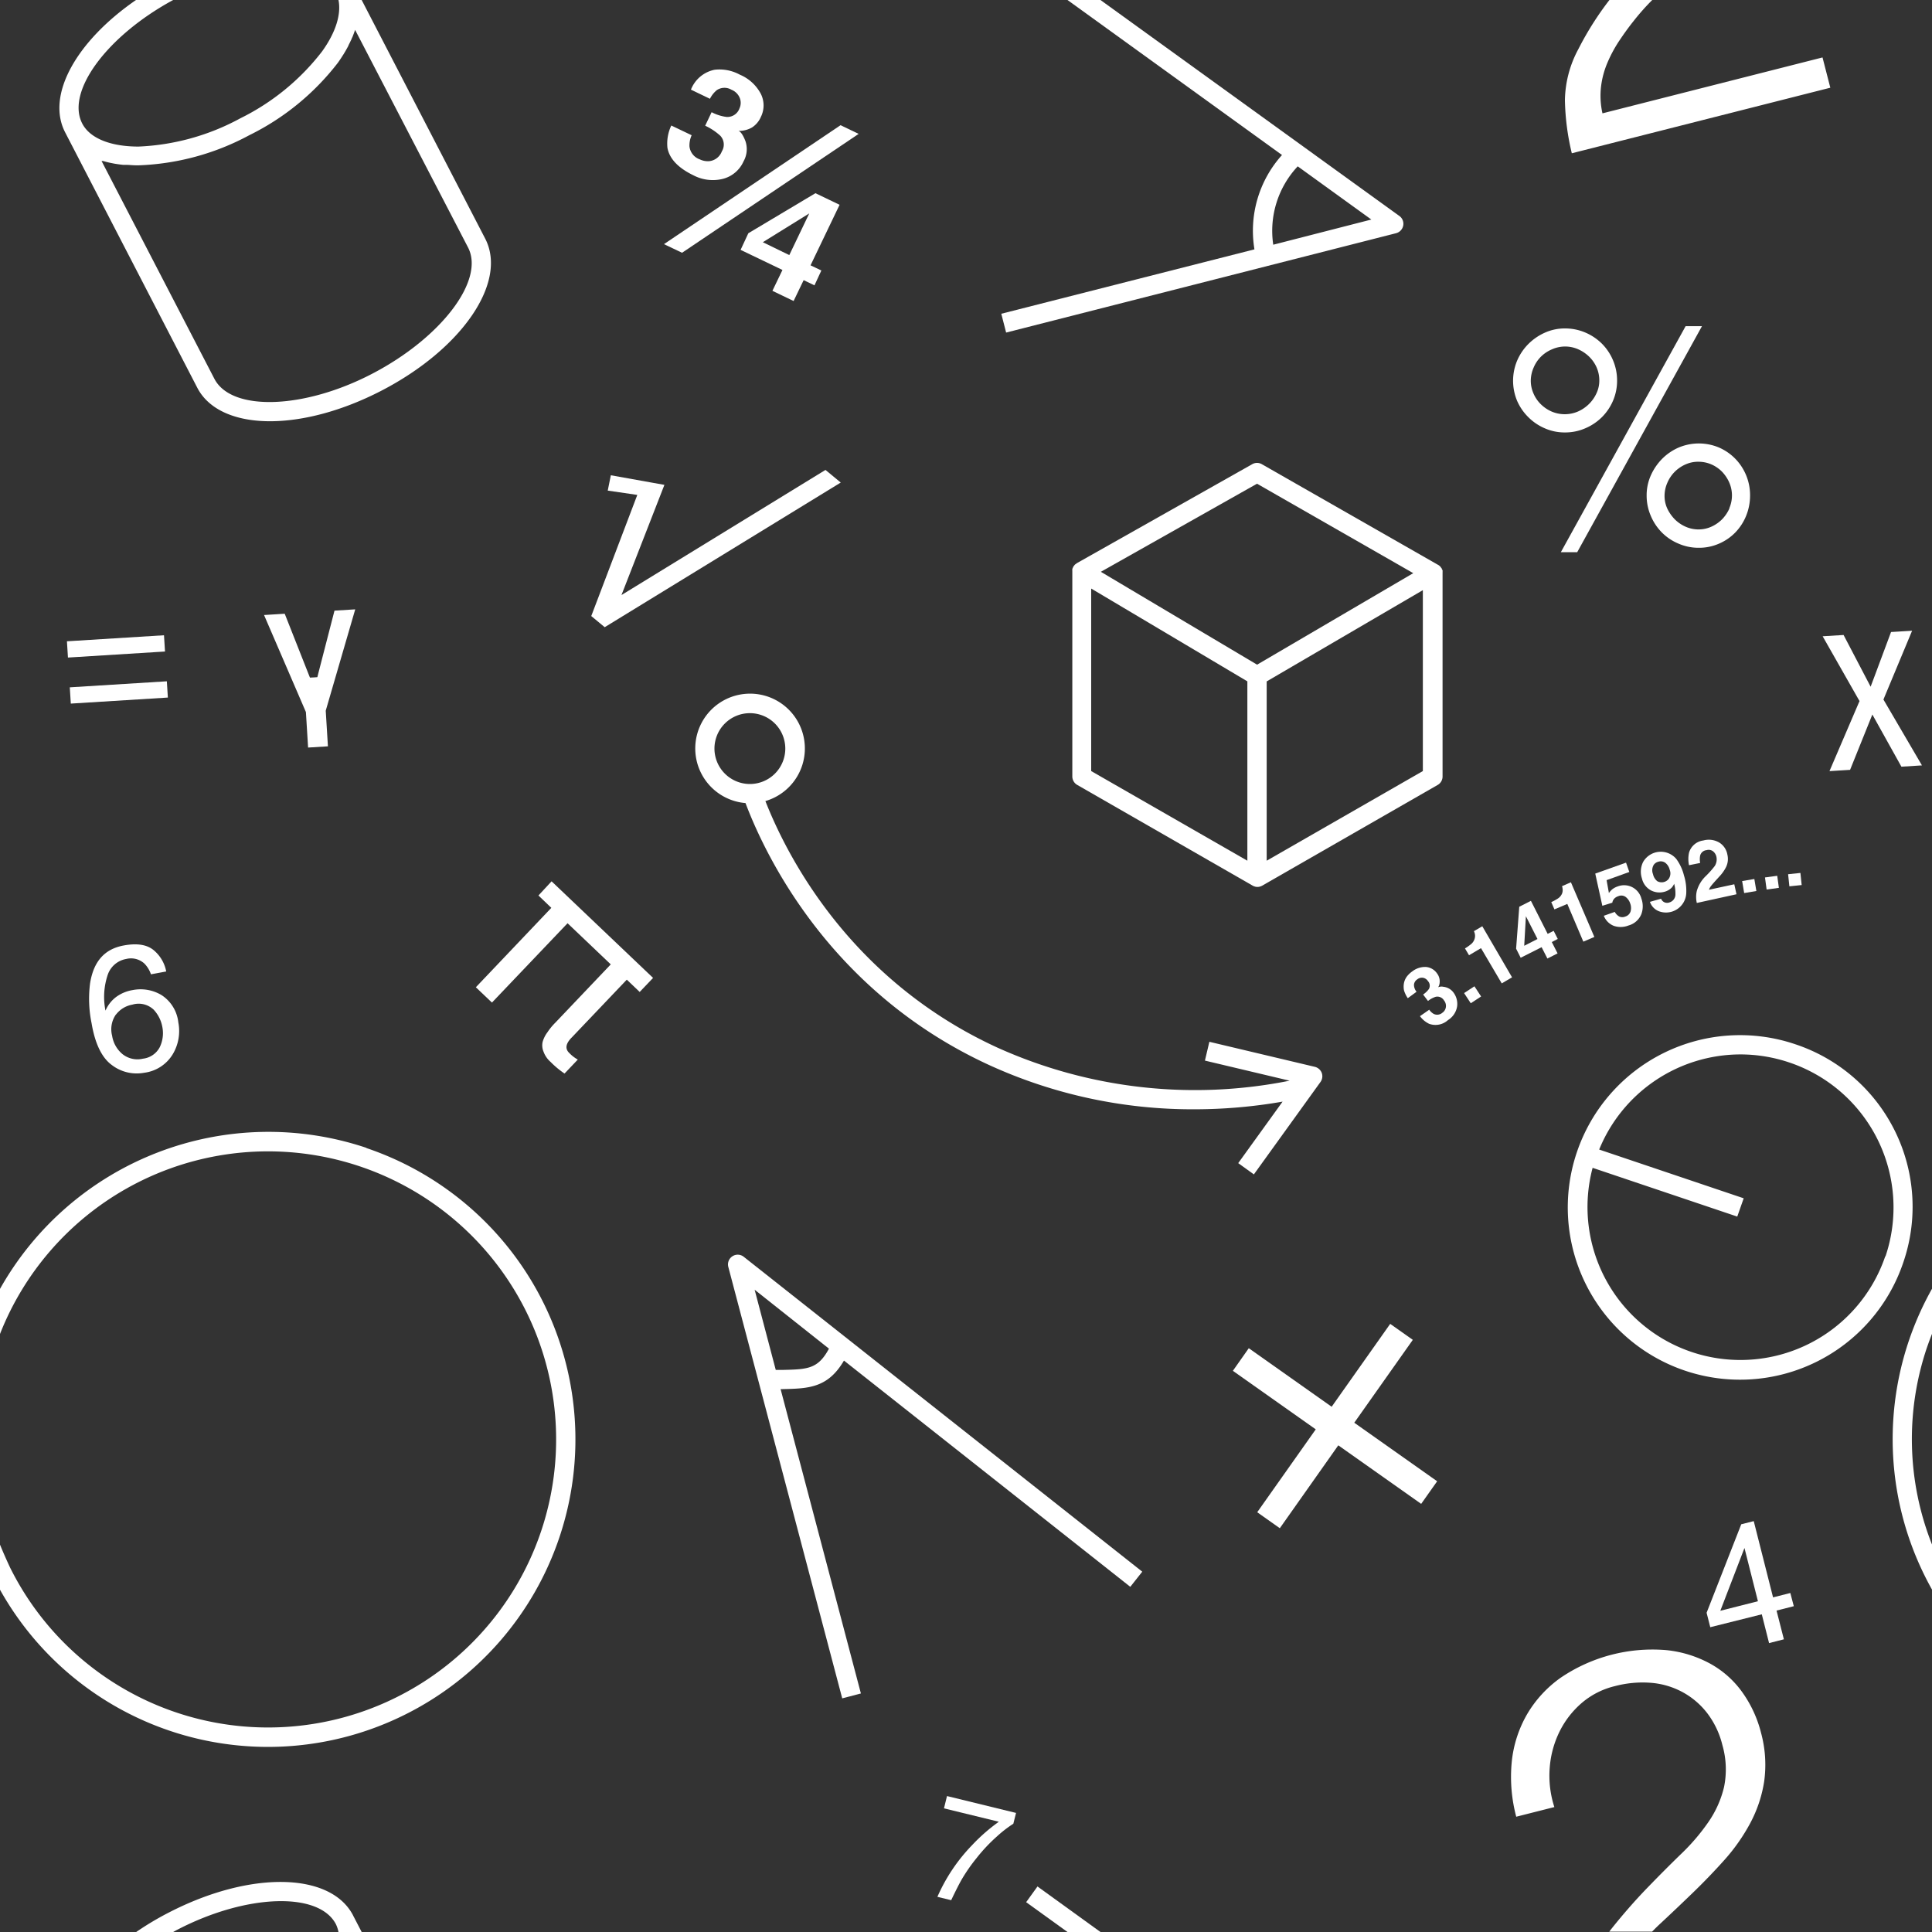 <svg xmlns="http://www.w3.org/2000/svg" viewBox="0 0 300 300"><rect x="0" y="0" width="300" height="300" fill="#333333" stroke="none"/><defs><style>.cls-1{fill:none;}.cls-2{fill:#fff;}</style></defs><title>Math Madness</title><g id="Layer_2" data-name="Layer 2"><g id="Layer_1-2" data-name="Layer 1"><path class="cls-1" d="M19,163.7a3.72,3.72,0,0,0,3.17.7,3.37,3.37,0,0,0,2.61-1.79,5,5,0,0,0,.39-3.18,5.3,5.3,0,0,0-1.35-2.65,3.39,3.39,0,0,0-3.3-.77A4.08,4.08,0,0,0,18,157.53a4,4,0,0,0-.61,3.31A4.62,4.62,0,0,0,19,163.7Z"/><path class="cls-1" d="M267.43,73.24a5.34,5.34,0,0,0-1.66-1.14,5.11,5.11,0,0,0-2-.41,4.78,4.78,0,0,0-2.07.44A5.57,5.57,0,0,0,260,73.29a5.46,5.46,0,0,0-1.12,1.7,5.1,5.1,0,0,0-.42,2,4.68,4.68,0,0,0,.44,2,6.18,6.18,0,0,0,1.17,1.68,5.59,5.59,0,0,0,1.69,1.14,5,5,0,0,0,2,.41,4.81,4.81,0,0,0,2-.44,5.57,5.57,0,0,0,1.66-1.16A5.81,5.81,0,0,0,268.55,79a5,5,0,0,0,0-4A5.81,5.81,0,0,0,267.43,73.24Z"/><polygon class="cls-1" points="170.94 88.79 185.49 97.44 195.2 103.2 219.45 89.04 195.19 75.11 170.94 88.79"/><path class="cls-1" d="M121.49,212.72c3.86-.09,5.49-.13,7.19-3.3l-11.54-9.12,3.28,12.45Z"/><polygon class="cls-1" points="122.56 39.61 125.66 33.17 118.45 37.64 122.56 39.61"/><circle class="cls-1" cx="116.44" cy="116.24" r="5.5"/><path class="cls-1" d="M212.94,34.09l-11.43-8.26A14.63,14.63,0,0,0,197.71,38Z"/><path class="cls-1" d="M57.84,58c10.68-5.53,17.47-14.49,14.84-19.58L55.16,4.59s0,0,0,0c-.12.36-.26.73-.41,1.1,0,.09-.07.17-.11.26-.15.34-.31.69-.49,1l-.06.13c-.2.37-.41.75-.65,1.14-.05.09-.11.18-.17.27q-.36.59-.78,1.17A39.19,39.19,0,0,1,38.7,21a39.1,39.1,0,0,1-17.17,4.73h-.4c-.55,0-1.08,0-1.59-.07l-.41,0c-.46,0-.91-.11-1.35-.18l-.41-.08c-.48-.09-.95-.21-1.4-.34L15.81,25h0L33.29,58.82C35.93,63.91,47.17,63.53,57.84,58Z"/><polygon class="cls-1" points="236.69 146.86 238.74 145.81 236.94 142.27 236.69 146.86"/><path class="cls-1" d="M239.29,62.77A5.59,5.59,0,0,0,241,63.91a5.21,5.21,0,0,0,4.05,0,5.67,5.67,0,0,0,1.68-1.14,5.59,5.59,0,0,0,1.17-1.67,4.6,4.6,0,0,0,.44-2,5.05,5.05,0,0,0-.41-2,5.36,5.36,0,0,0-1.15-1.67,5.81,5.81,0,0,0-1.71-1.16,5,5,0,0,0-4.07,0,5.39,5.39,0,0,0-1.69,1.13,5.25,5.25,0,0,0-1.14,1.69,5.1,5.1,0,0,0-.42,2,4.88,4.88,0,0,0,.42,2A5.17,5.17,0,0,0,239.29,62.77Z"/><polygon class="cls-1" points="267.16 250.12 273 248.64 270.91 240.37 267.16 250.12"/><path class="cls-1" d="M258.58,134a1.21,1.21,0,0,0-1.08-.16,1.24,1.24,0,0,0-.7.47,1.62,1.62,0,0,0-.12,1.46,1.89,1.89,0,0,0,.66,1.09,1.4,1.4,0,0,0,1.72-.29,1.49,1.49,0,0,0,.21-1.48A1.92,1.92,0,0,0,258.58,134Z"/><path class="cls-1" d="M277.79,165a23.6,23.6,0,0,0-18.14,1.22,23.57,23.57,0,0,0-11.41,12.29l22.44,7.57-1,2.84-22.46-7.57a23.75,23.75,0,1,0,44.21-4.4A23.53,23.53,0,0,0,277.79,165Z"/><polygon class="cls-1" points="169.44 119.73 193.69 133.65 193.69 105.8 169.44 91.39 169.44 119.73"/><polygon class="cls-1" points="196.69 133.65 220.94 119.73 220.94 91.64 196.69 105.81 196.69 133.65"/><path class="cls-2" d="M30.63,60.2c1.79,3.47,6,5.21,11.3,5.21,5.07,0,11.18-1.58,17.29-4.74,12.54-6.49,19.62-16.86,16.12-23.62L56.16,0h-3.6C53,2.2,52.16,5,50,8A36.22,36.22,0,0,1,37.32,18.37a36.23,36.23,0,0,1-15.81,4.39c-4.32,0-7.55-1.27-8.74-3.58C10.2,14.21,16.64,5.55,26.89,0H21.12c-9.26,6.38-14,14.79-11,20.56ZM15.81,25,16,25c.45.13.92.25,1.4.34l.41.08c.44.07.89.14,1.35.18l.41,0c.51,0,1,.07,1.59.07h.4A39.1,39.1,0,0,0,38.7,21,39.19,39.19,0,0,0,52.47,9.74q.42-.59.78-1.17c.06-.09.12-.18.17-.27.24-.39.45-.77.65-1.14L54.13,7c.18-.34.34-.69.49-1,0-.09.08-.17.11-.26.15-.37.29-.74.41-1.1,0,0,0,0,0,0L72.68,38.43c2.63,5.09-4.16,14-14.84,19.58s-21.91,5.9-24.55.81L15.77,25Z"/><path class="cls-2" d="M17.37,165.38a6.35,6.35,0,0,0,5,1.2,6.06,6.06,0,0,0,4.46-2.89,7,7,0,0,0,.86-4.93,5.79,5.79,0,0,0-2.62-4.25,6.34,6.34,0,0,0-4.48-.77,6,6,0,0,0-2.46,1,5.19,5.19,0,0,0-1.75,2.19,10.76,10.76,0,0,1,.35-5.57,3.7,3.7,0,0,1,2.86-2.45,3.08,3.08,0,0,1,2.85.73,4.44,4.44,0,0,1,1,1.65l2.37-.44A5.67,5.67,0,0,0,24,147.66q-1.57-1.44-4.77-.85c-3,.54-4.7,2.49-5.24,5.86a18.75,18.75,0,0,0,.23,6.21C14.76,162.1,15.83,164.26,17.37,165.38Zm.65-7.85A4.08,4.08,0,0,1,20.55,156a3.39,3.39,0,0,1,3.3.77,5.3,5.3,0,0,1,1.35,2.65,5,5,0,0,1-.39,3.18,3.37,3.37,0,0,1-2.61,1.79,3.72,3.72,0,0,1-3.17-.7,4.62,4.62,0,0,1-1.62-2.86A4,4,0,0,1,18,157.53Z"/><path class="cls-2" d="M146.58,280.8l8.52,2.08a27.85,27.85,0,0,0-4.18,3.66,27.15,27.15,0,0,0-5.36,8l2.14.52c.71-1.49,1.26-2.57,1.64-3.23a26.65,26.65,0,0,1,2.31-3.32,26,26,0,0,1,3.12-3.32,18.74,18.74,0,0,1,2.58-2l.42-1.68-10.72-2.62Z"/><path class="cls-2" d="M278.74,162.14a26.75,26.75,0,1,0,16.8,33.9A26.59,26.59,0,0,0,278.74,162.14Zm14,32.94a23.75,23.75,0,0,1-45.44-13.74l22.46,7.57,1-2.84-22.44-7.57a23.73,23.73,0,0,1,21.94-14.77,23.81,23.81,0,0,1,7.61,1.26,23.75,23.75,0,0,1,14.91,30.09Z"/><path class="cls-2" d="M56.9,178.24A47.82,47.82,0,0,0,0,200.14v7a44.73,44.73,0,1,1,1.55,36.24C1,242.2.47,241,0,239.85v7a47.67,47.67,0,0,0,62.84,19.42,47.75,47.75,0,0,0-5.94-88Z"/><path class="cls-2" d="M156.23,51.64l60.56-15.43a1.52,1.52,0,0,0,1.1-1.18,1.49,1.49,0,0,0-.59-1.49L170.88,0h-5.12l33.31,24.07a17.57,17.57,0,0,0-4.28,14.65l-39.31,10Zm45.28-25.81,11.43,8.26L197.71,38A14.63,14.63,0,0,1,201.51,25.83Z"/><path class="cls-2" d="M113.72,195.08a1.51,1.51,0,0,0-.63,1.64l17.69,67,2.9-.76-12.47-47.26h.35c4-.09,7-.18,9.49-4.43l44.46,35.13,1.86-2.35-61.9-48.91A1.5,1.5,0,0,0,113.72,195.08Zm15,14.34c-1.7,3.17-3.33,3.21-7.19,3.3l-1.07,0-3.28-12.45Z"/><path class="cls-2" d="M237.32,64.78a8.09,8.09,0,0,0,2.56,1.73,7.64,7.64,0,0,0,3.12.64,7.82,7.82,0,0,0,3.15-.64,8.23,8.23,0,0,0,2.59-1.73,8.09,8.09,0,0,0,1.73-2.56,7.84,7.84,0,0,0,.63-3.12,8,8,0,0,0-.63-3.15,8.11,8.11,0,0,0-1.73-2.59,8.23,8.23,0,0,0-2.59-1.73A8,8,0,0,0,243,51a7.5,7.5,0,0,0-3.12.66,8.52,8.52,0,0,0-2.56,1.76A8.24,8.24,0,0,0,235.58,56a8.07,8.07,0,0,0,0,6.25A8.12,8.12,0,0,0,237.32,64.78Zm.83-7.72a5.25,5.25,0,0,1,1.14-1.69A5.39,5.39,0,0,1,241,54.24a5,5,0,0,1,4.07,0,5.81,5.81,0,0,1,1.71,1.16,5.36,5.36,0,0,1,1.15,1.67,5.05,5.05,0,0,1,.41,2,4.6,4.6,0,0,1-.44,2,5.59,5.59,0,0,1-1.17,1.67A5.67,5.67,0,0,1,245,63.91a5.21,5.21,0,0,1-4.05,0,5.59,5.59,0,0,1-1.69-1.14,5.17,5.17,0,0,1-1.14-1.67,4.88,4.88,0,0,1-.42-2A5.1,5.1,0,0,1,238.15,57.06Z"/><path class="cls-2" d="M271.75,76.93a8.1,8.1,0,0,0-2.3-5.7,8,8,0,0,0-2.53-1.74,8.07,8.07,0,0,0-6.25,0,8.29,8.29,0,0,0-2.56,1.74,8.7,8.7,0,0,0-1.76,2.57,7.54,7.54,0,0,0-.66,3.13,7.87,7.87,0,0,0,.64,3.16,8.16,8.16,0,0,0,1.73,2.6,8,8,0,0,0,2.59,1.73,7.8,7.8,0,0,0,3.14.64,7.69,7.69,0,0,0,3.13-.64,7.85,7.85,0,0,0,2.53-1.73,8.06,8.06,0,0,0,1.69-2.6A8.39,8.39,0,0,0,271.75,76.93Zm-3.2,2a5.81,5.81,0,0,1-1.12,1.68,5.57,5.57,0,0,1-1.66,1.16,4.81,4.81,0,0,1-2,.44,5,5,0,0,1-2-.41,5.59,5.59,0,0,1-1.69-1.14A6.18,6.18,0,0,1,258.91,79a4.68,4.68,0,0,1-.44-2,5.1,5.1,0,0,1,.42-2,5.46,5.46,0,0,1,1.12-1.7,5.57,5.57,0,0,1,1.66-1.16,4.78,4.78,0,0,1,2.07-.44,5.11,5.11,0,0,1,2,.41,5.34,5.34,0,0,1,1.66,1.14,5.81,5.81,0,0,1,1.12,1.68,5,5,0,0,1,0,4Z"/><polygon class="cls-2" points="261.74 50.65 242.37 85.74 244.91 85.74 264.28 50.65 261.74 50.65"/><rect class="cls-2" x="10.9" y="106.26" width="15.1" height="2.53" transform="translate(-6.64 1.35) rotate(-3.56)"/><rect class="cls-2" x="10.46" y="99.11" width="15.1" height="2.53" transform="translate(-6.2 1.31) rotate(-3.56)"/><polygon class="cls-2" points="55.16 94.62 51.94 94.82 49.41 104.62 49.28 105.15 48.73 105.19 48.67 105.19 48.13 105.22 47.93 104.72 44.21 95.3 41 95.5 47.45 110.45 47.5 110.57 47.51 110.7 47.84 116.08 50.92 115.89 50.59 110.51 50.58 110.38 50.61 110.25 55.16 94.62"/><polygon class="cls-2" points="133.33 20.79 130.52 19.44 103.1 37.91 105.91 39.25 133.33 20.79"/><path class="cls-2" d="M107.69,27.23a6.5,6.5,0,0,0,4.53.55,4.82,4.82,0,0,0,3.24-2.73,3.86,3.86,0,0,0,.3-3.11q-.53-1.39-1.08-1.62a4,4,0,0,0,2.08-.52,3.67,3.67,0,0,0,1.39-1.65,4,4,0,0,0,0-3.56,6.54,6.54,0,0,0-3.28-3,6.6,6.6,0,0,0-3.9-.76,5,5,0,0,0-3.68,3.09l2.95,1.42A4.14,4.14,0,0,1,111.3,14a2.13,2.13,0,0,1,2.29-.06,2.3,2.3,0,0,1,1.31,1.35,2.05,2.05,0,0,1-.07,1.53,2,2,0,0,1-2,1.34,6.84,6.84,0,0,1-2.33-.74l-1,2.1a9.3,9.3,0,0,1,2.35,1.56,2,2,0,0,1,.24,2.42,2.36,2.36,0,0,1-2,1.53,2.89,2.89,0,0,1-1.44-.29,2.4,2.4,0,0,1-1.59-2A3.82,3.82,0,0,1,107.4,21l-3.16-1.51a6.52,6.52,0,0,0-.6,3.47Q104.11,25.5,107.69,27.23Z"/><path class="cls-2" d="M126.62,30,116.2,36.22,115,38.8l6.5,3.12-1.56,3.24,3.29,1.58,1.56-3.24,1.68.81L127.54,42l-1.68-.8,4.51-9.4Zm-4.06,9.61-4.11-2,7.21-4.47Z"/><polygon class="cls-2" points="93.9 97.39 130.55 74.93 128.18 72.97 96.5 92.4 103.17 75.29 94.85 73.8 94.37 76.18 98.96 76.85 91.81 95.66 93.9 97.39"/><polygon class="cls-2" points="219.38 208.05 215.87 205.57 206.78 218.44 193.91 209.35 191.44 212.86 204.31 221.95 195.22 234.82 198.73 237.3 207.81 224.43 220.68 233.52 223.16 230.01 210.29 220.92 219.38 208.05"/><path class="cls-2" d="M83.61,139.05l2,1.92L73.89,153.3l2.5,2.38,11.74-12.32,6.71,6.39-8.62,9.06A9.46,9.46,0,0,0,85,160.3a4.57,4.57,0,0,0-.74,1.48,2.5,2.5,0,0,0,.13,1.5,3.86,3.86,0,0,0,1.11,1.62,14.19,14.19,0,0,0,2.16,1.8l2.06-2.17a5.48,5.48,0,0,1-1.3-1q-1.08-1,.39-2.46l8.52-8.95,2,1.91,2.08-2.18-15.76-15Z"/><path class="cls-2" d="M224.14,153.23a1.33,1.33,0,0,0-.82.07,1.55,1.55,0,0,0,.23-.76,2,2,0,0,0-.41-1.39,2.31,2.31,0,0,0-1.73-1,3.26,3.26,0,0,0-2.13.7,3.71,3.71,0,0,0-.87.85,2.6,2.6,0,0,0-.39.89,2.93,2.93,0,0,0,0,1.22,4.52,4.52,0,0,0,.58,1.19l1.36-1a1.75,1.75,0,0,1-.4-1.05,1.09,1.09,0,0,1,.52-.88,1.12,1.12,0,0,1,.9-.24,1.17,1.17,0,0,1,.75.51,1.06,1.06,0,0,1,.15,1.23,3.54,3.54,0,0,1-.9.86l.76,1a3.66,3.66,0,0,1,1.17-.64,1.19,1.19,0,0,1,1.31.55,1.34,1.34,0,0,1,.29,1.08,1.27,1.27,0,0,1-.54.84,1.22,1.22,0,0,1-1.36.17,2.13,2.13,0,0,1-.68-.64l-1.44,1a3.84,3.84,0,0,0,1.41,1.18,2.88,2.88,0,0,0,2.94-.57,3.07,3.07,0,0,0,1.42-2.12,2.94,2.94,0,0,0-.55-2.14A2.23,2.23,0,0,0,224.14,153.23Z"/><rect class="cls-2" x="227.71" y="153.5" width="1.92" height="1.89" transform="translate(-47.25 150.59) rotate(-33.23)"/><path class="cls-2" d="M230.17,143.83l-1.3.76a1.92,1.92,0,0,1,.13.36,1.57,1.57,0,0,1,0,.74,1.72,1.72,0,0,1-.52.87,7.74,7.74,0,0,1-1,.71l.63,1.06,1.86-1.1,3.22,5.47,1.6-.94Z"/><path class="cls-2" d="M241.25,144.54l-.93.47-2.6-5.13-1.81.92-.49,6.51.71,1.41,3.25-1.64.9,1.76,1.58-.8-.9-1.76.93-.48Zm-4.57,2.32.26-4.59,1.8,3.54Z"/><path class="cls-2" d="M245.86,146.22l1.71-.73L243.93,137l-1.38.6a1.39,1.39,0,0,1,.08.36,1.51,1.51,0,0,1-.06.75,1.71,1.71,0,0,1-.63.79,7.52,7.52,0,0,1-1.06.58l.49,1.13,2-.85Z"/><path class="cls-2" d="M252.38,142.32a1.17,1.17,0,0,1-.94,0,1.8,1.8,0,0,1-.7-.72l-1.7.6a2.74,2.74,0,0,0,1.56,1.57,3.3,3.3,0,0,0,2.27-.06,3,3,0,0,0,2-1.77,3.53,3.53,0,0,0,0-2.42,2.77,2.77,0,0,0-3.69-1.87,2.62,2.62,0,0,0-.85.46,3,3,0,0,0-.5.56l-.36-2L253,135.4l-.51-1.45-4.78,1.7,1.1,5,1.55-.48a1.18,1.18,0,0,1,.42-.74,1.53,1.53,0,0,1,.51-.27,1.15,1.15,0,0,1,1.13.11,2.06,2.06,0,0,1,.71,1,2,2,0,0,1,.07,1.24A1.21,1.21,0,0,1,252.38,142.32Z"/><path class="cls-2" d="M259.22,140.13a1,1,0,0,1-1.29-.58l-1.73.49a2.39,2.39,0,0,0,1.4,1.46,3.15,3.15,0,0,0,4.24-2.79,8,8,0,0,0-.36-2.79,7.31,7.31,0,0,0-1.19-2.55,3.16,3.16,0,0,0-5.16.5,3.38,3.38,0,0,0-.17,2.54,2.81,2.81,0,0,0,1.42,1.86,2.87,2.87,0,0,0,2.09.2,2.42,2.42,0,0,0,1.11-.64,2,2,0,0,0,.38-.6,5.59,5.59,0,0,1,.2,1.6A1.3,1.3,0,0,1,259.22,140.13Zm-.16-3.59a1.4,1.4,0,0,1-1.72.29,1.89,1.89,0,0,1-.66-1.09,1.62,1.62,0,0,1,.12-1.46,1.24,1.24,0,0,1,.7-.47,1.21,1.21,0,0,1,1.08.16,1.92,1.92,0,0,1,.69,1.09A1.49,1.49,0,0,1,259.06,136.54Z"/><path class="cls-2" d="M264.85,136.06a5.11,5.11,0,0,0-1.37,2.29,4.16,4.16,0,0,0,0,1.86l6.16-1.35-.34-1.55-3.93.85a1.76,1.76,0,0,1,.31-.57c.13-.18.38-.47.76-.89l.59-.65a6,6,0,0,0,1-1.43,2.89,2.89,0,0,0,.2-1.9,2.75,2.75,0,0,0-1.3-1.91,3.21,3.21,0,0,0-2.44-.3,2.66,2.66,0,0,0-2.22,1.9,4.63,4.63,0,0,0,0,1.94L264,134a3.07,3.07,0,0,1,0-1.15,1.13,1.13,0,0,1,1-.84,1.1,1.1,0,0,1,1,.18,1.5,1.5,0,0,1,.53.88,1.91,1.91,0,0,1-.27,1.41A14.06,14.06,0,0,1,264.85,136.06Z"/><rect class="cls-2" x="270.66" y="136.64" width="1.92" height="1.89" transform="translate(-19.09 47.07) rotate(-9.57)"/><rect class="cls-2" x="274.19" y="136.1" width="1.92" height="1.89" transform="translate(-15.99 38.42) rotate(-7.76)"/><rect class="cls-2" x="277.74" y="135.67" width="1.92" height="1.89" transform="translate(-12.65 29.6) rotate(-5.95)"/><path class="cls-2" d="M194.46,72.07,167.21,87.45h0l-.12.1a.94.94,0,0,0-.19.14.64.64,0,0,0-.1.13,1.24,1.24,0,0,0-.14.18.94.94,0,0,0-.06.15.78.78,0,0,0-.09.21.86.86,0,0,0,0,.17,1.52,1.52,0,0,0,0,.21h0v31.83a1.51,1.51,0,0,0,.76,1.31l27.24,15.64h0a.88.88,0,0,0,.22.1l.14.05a1.2,1.2,0,0,0,.38.05,1.31,1.31,0,0,0,.39-.05l.14-.05a1.07,1.07,0,0,0,.22-.1h0l27.25-15.64a1.5,1.5,0,0,0,.75-1.31V89h0a1.52,1.52,0,0,0,0-.21.55.55,0,0,0,0-.18c0-.06,0-.11-.07-.17s0-.13-.08-.19a1.47,1.47,0,0,1-.1-.13c0-.06-.09-.12-.14-.17a1,1,0,0,0-.31-.24L195.94,72.08A1.5,1.5,0,0,0,194.46,72.07Zm-.77,61.58-24.25-13.92V91.39l24.25,14.41Zm27.25-13.92-24.25,13.92V105.81l24.25-14.17ZM195.2,103.21l-9.71-5.77-14.55-8.65,24.25-13.68L219.45,89Z"/><path class="cls-2" d="M192.27,180.61l2.43,1.75L205.05,168a1.52,1.52,0,0,0,.19-1.4,1.54,1.54,0,0,0-1.06-.94l-16.39-3.89-.69,2.92,13.15,3.12a74.67,74.67,0,0,1-45.4-5.15c-22.76-10.45-32.59-29.58-36-38.27a8.51,8.51,0,1,0-3.09.31c3.28,8.66,13.43,29.47,37.86,40.69a75.86,75.86,0,0,0,31.79,6.86,79.72,79.72,0,0,0,13.75-1.19Zm-81.33-64.37a5.5,5.5,0,1,1,5.5,5.5A5.51,5.51,0,0,1,110.94,116.24Z"/><path class="cls-2" d="M284.21,13.62,283,8.92,248.83,17.6a12.35,12.35,0,0,1-.22-4.16,13.47,13.47,0,0,1,1-3.72,20.77,20.77,0,0,1,1.82-3.38c.72-1.08,1.47-2.12,2.27-3.12A36.14,36.14,0,0,1,256.56,0h-6.65a48,48,0,0,0-4.82,7.62A17.23,17.23,0,0,0,243,15.55a38,38,0,0,0,1.07,8.25Z"/><polygon class="cls-2" points="159.34 295.37 165.76 300 170.88 300 161.1 292.93 159.34 295.37"/><polygon class="cls-2" points="288.56 108.54 288.75 108.86 288.6 109.2 284.08 119.74 287.28 119.54 290.15 112.41 290.74 110.95 291.5 112.32 295.25 119.05 298.44 118.85 292.65 108.95 292.46 108.63 292.6 108.28 296.91 97.94 293.64 98.14 291.06 105.06 290.47 106.63 289.69 105.14 286.27 98.6 283.02 98.8 288.56 108.54"/><path class="cls-2" d="M270.57,262.81a15,15,0,0,0-5-4.47,18,18,0,0,0-6.83-2.11,25.4,25.4,0,0,0-16.33,4.24,18.26,18.26,0,0,0-5.27,5.69,18.46,18.46,0,0,0-2.39,7.36,24.1,24.1,0,0,0,.69,8.58l5.92-1.5a15.78,15.78,0,0,1-.72-6.12,15.33,15.33,0,0,1,1.51-5.57,14.11,14.11,0,0,1,3.41-4.43,12.31,12.31,0,0,1,5.2-2.66,16.81,16.81,0,0,1,5.52-.52,12.35,12.35,0,0,1,4.89,1.4,12.14,12.14,0,0,1,3.89,3.27,13.4,13.4,0,0,1,2.39,5,13.64,13.64,0,0,1,.26,6.51,16.05,16.05,0,0,1-2.42,5.43,32,32,0,0,1-4.28,5q-2.52,2.44-5.31,5.33t-5.56,6.37l-.25.33h6.65c.46-.47.93-.93,1.43-1.39q2.47-2.3,5-4.75t4.87-5.07a29.36,29.36,0,0,0,3.94-5.64,20.32,20.32,0,0,0,2.16-6.47,18.87,18.87,0,0,0-.49-7.56A18.64,18.64,0,0,0,270.57,262.81Z"/><path class="cls-2" d="M278,247.36l-2.68.68-3-11.84-1.94.49L265,250.43l.57,2.24,8-2,1.13,4.47,2.3-.59-1.14-4.46,2.68-.68Zm-10.87,2.76,3.75-9.75,2.09,8.27Z"/><path class="cls-2" d="M54.82,297.41s0,0,0,0c-3.51-6.73-16-6.93-28.57-.45A46.2,46.2,0,0,0,21.15,300h5.74c.24-.13.47-.27.72-.39,10.67-5.53,21.91-5.9,24.55-.82a5.06,5.06,0,0,1,.4,1.21h3.6l-1.34-2.58Z"/><path class="cls-2" d="M300,207.12v-7a47.7,47.7,0,0,0-1.14,44.55q.54,1.09,1.14,2.16v-7a44.4,44.4,0,0,1-.76-30.66C299.48,208.49,299.73,207.8,300,207.12Z"/></g></g></svg>